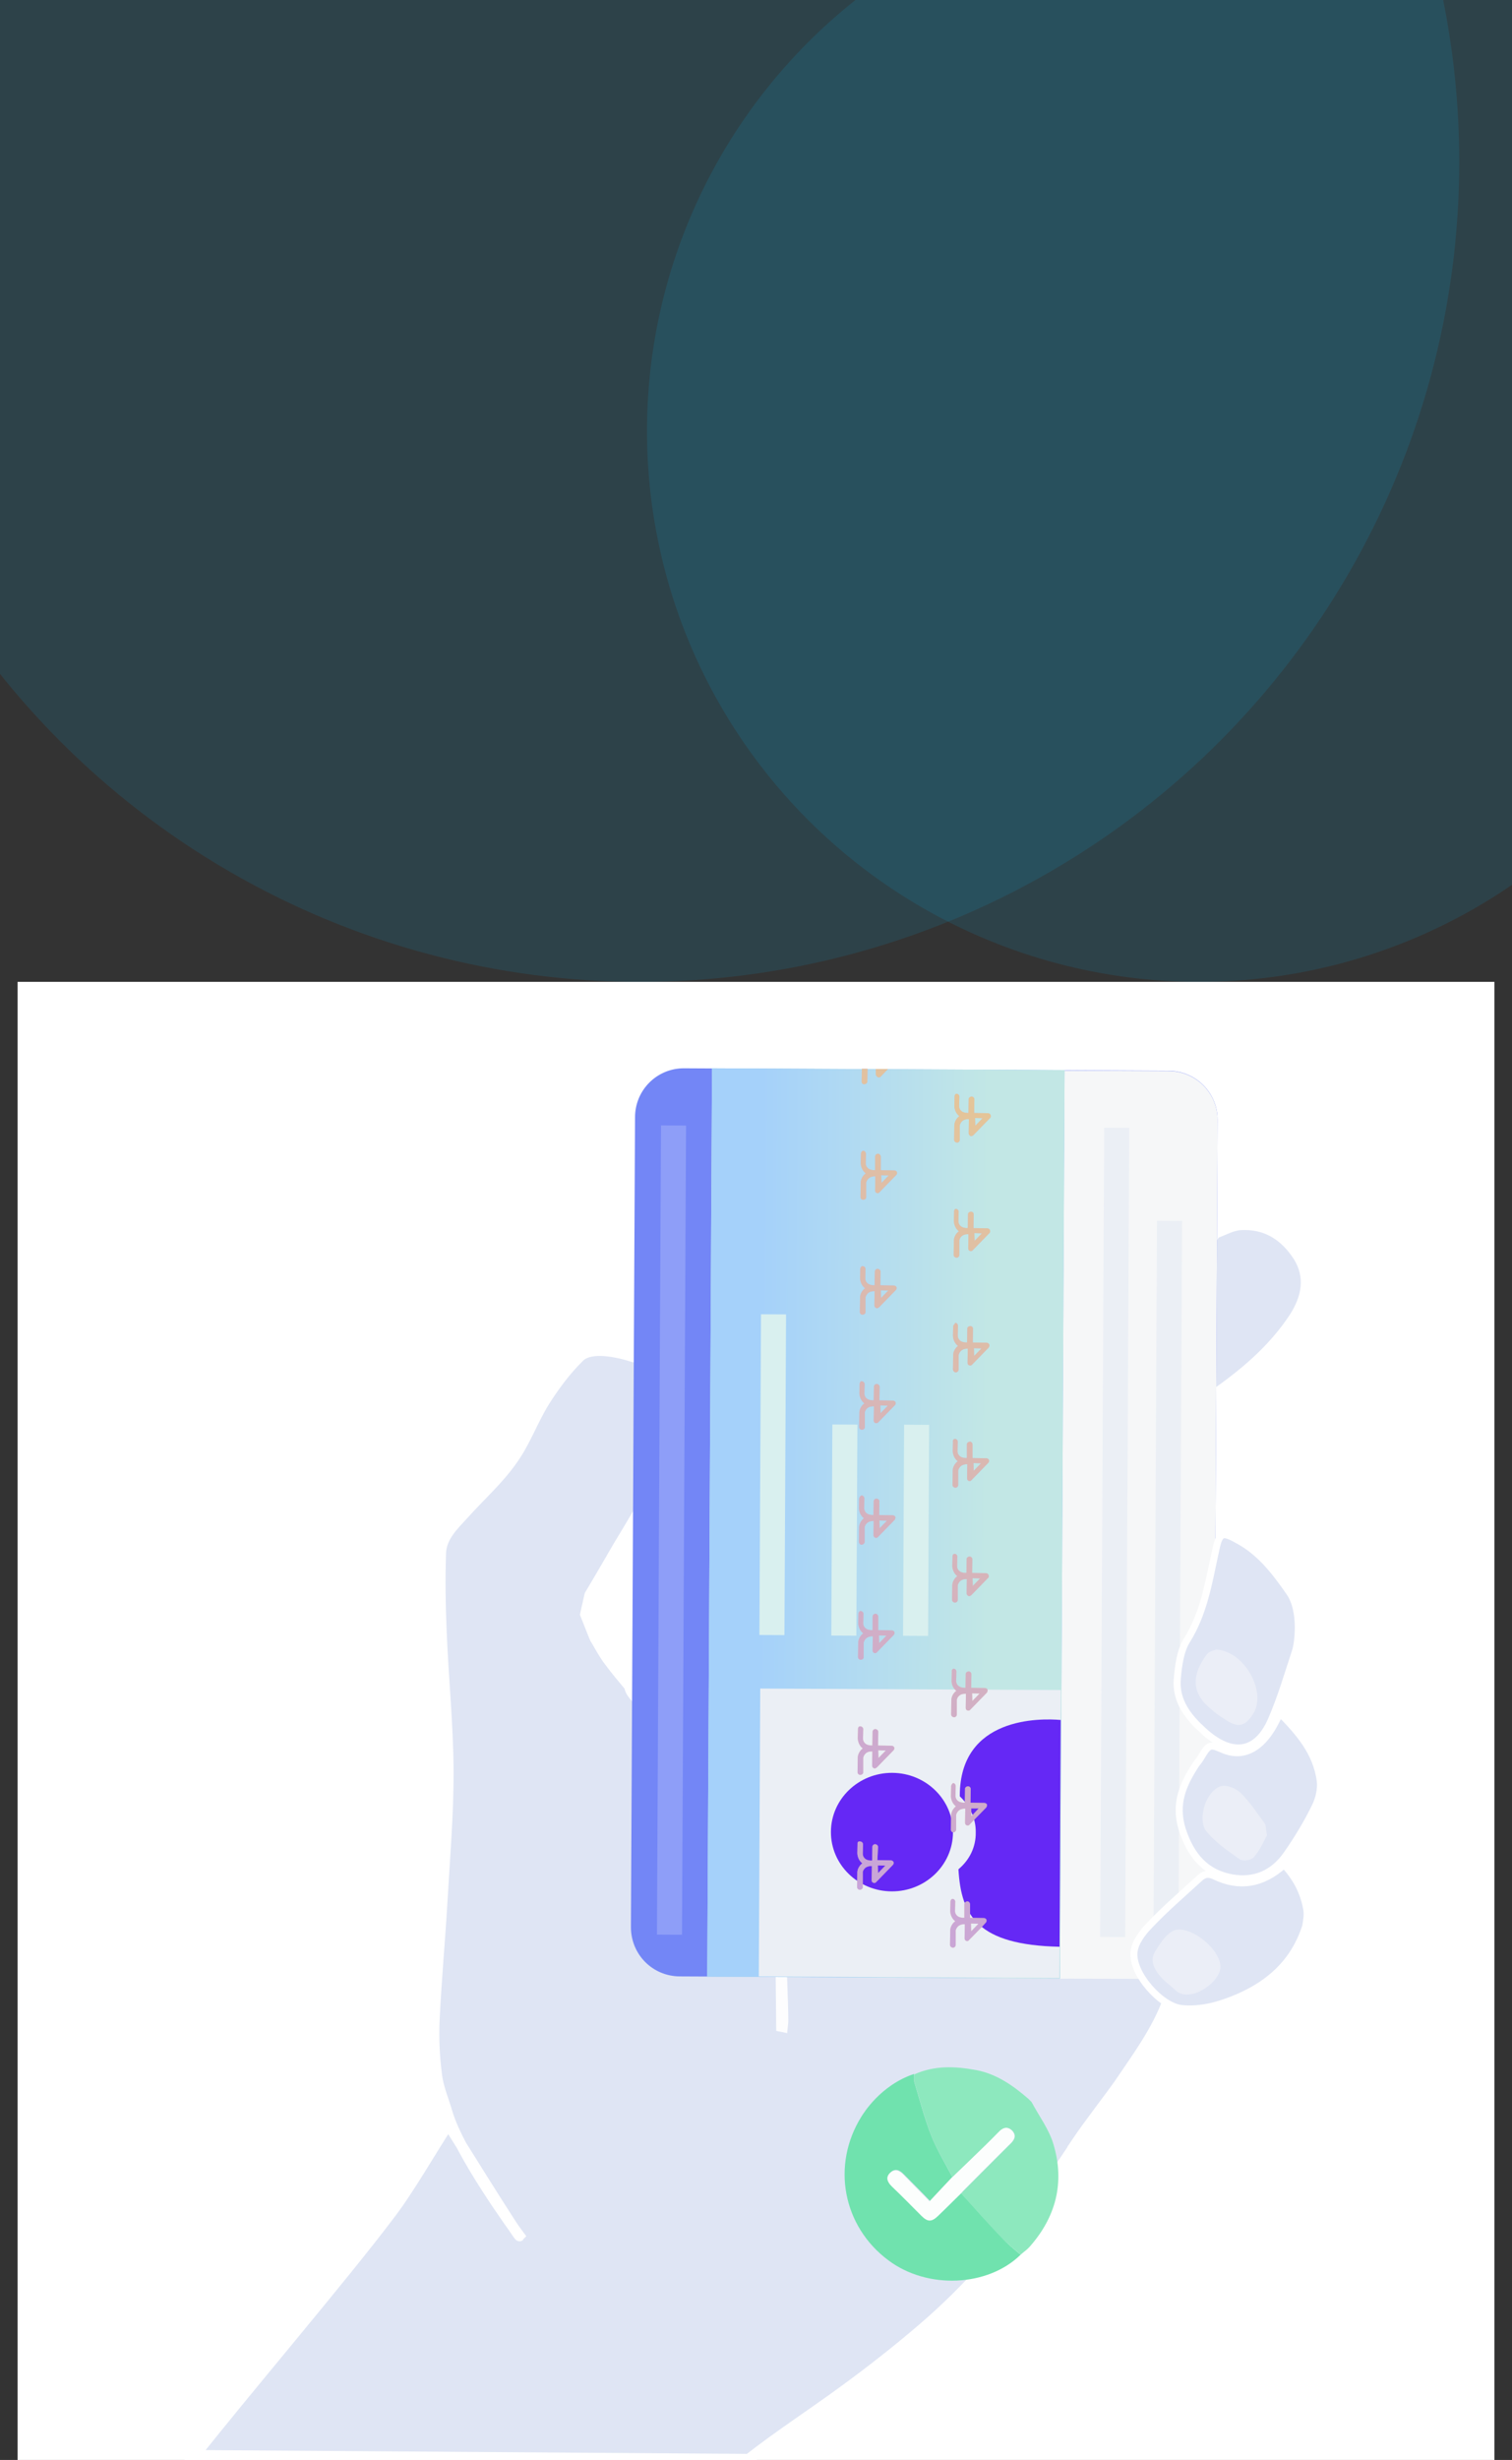 <svg width="430" height="699" viewBox="0 0 430 699" fill="none" xmlns="http://www.w3.org/2000/svg">
<rect x="0" y="0" width="430" height="699" fill="#333333" stroke="none"/>
<circle opacity="0.11" cx="182" cy="46" r="233" fill="#00C2FF"/>
<ellipse opacity="0.11" cx="341" cy="122.5" rx="157" ry="156.5" fill="#00C2FF"/>
<g clip-path="url(#clip0_6030_782)">
<rect width="420" height="420" transform="translate(5 279)" fill="white"/>
<path d="M331.445 565.481C330.927 564.898 330.344 564.315 329.826 563.797C329.696 563.538 329.502 563.343 329.373 563.084C328.207 546.374 319.916 535.622 312.921 534.975C310.201 534.715 300.227 529.21 297.441 529.081C289.151 529.275 283.905 527.008 275.614 527.202C260.977 527.397 179.368 489.183 179.044 479.208C177.101 476.877 175.028 474.416 173.215 471.954C171.725 470.011 170.624 467.874 169.393 465.801C169.328 466.06 167.968 462.369 166.479 458.677C166.867 456.863 167.321 455.05 167.709 453.236C170.624 448.378 175.611 439.764 175.935 439.181C176.906 437.497 188.953 418.455 188.176 414.375C188.176 414.18 193.876 388.143 180.08 385.553C175.676 384.128 167.968 382.444 164.795 385.553C160.973 389.309 157.735 393.649 154.82 398.247C151.452 403.688 149.315 409.906 145.558 415.022C141.672 420.528 136.426 425.191 131.892 430.243C128.977 433.417 125.545 436.655 125.35 441.254C125.091 448.832 125.221 456.345 125.545 463.923C126.063 476.942 127.423 489.96 127.488 502.914C127.553 515.544 126.451 528.044 125.739 540.609C125.091 551.685 124.055 562.696 123.537 573.836C123.278 579.082 123.537 584.328 124.185 589.445C124.573 593.072 126.128 596.635 127.164 600.197C130.597 611.985 146.789 634.071 147.76 635.366C147.437 635.755 127.941 604.277 127.488 603.63C122.501 611.272 116.088 622.542 110.648 629.537C97.629 646.83 68.807 680.575 55.4 697.674L212.918 698.775C220.885 692.493 231.377 685.627 239.603 679.604C247.44 673.904 255.147 667.88 262.531 661.533C275.226 650.652 286.236 638.087 295.693 624.356C299.385 619.109 302.882 613.798 306.444 608.487C306.444 608.487 306.444 608.487 306.38 608.487C309.424 603.953 316.095 595.339 318.427 591.971C323.543 584.393 329.049 577.01 332.222 568.266C332.481 567.489 332.741 566.646 332.935 565.805C332.676 565.805 332.028 565.675 331.445 565.481Z" fill="#DFE5F4" stroke="white" stroke-width="3" stroke-miterlimit="10"/>
<path d="M344.334 397.017C344.205 384.581 344.14 372.145 344.01 359.71C343.946 357.637 343.751 355.629 344.01 353.621C344.075 352.52 344.982 351.484 345.565 350.448C347.961 349.606 350.293 348.181 352.754 348.051C359.879 347.598 365.319 350.966 369.141 356.86C372.962 362.819 371.602 368.907 368.104 374.347C361.887 383.804 353.402 390.799 344.334 397.017Z" fill="#DFE5F4" stroke="white" stroke-width="3" stroke-miterlimit="10"/>
<path d="M220.755 577.074C220.69 570.597 220.625 564.185 220.561 557.708C221.597 557.838 222.698 557.903 223.734 558.097C223.864 563.408 224.123 568.654 224.188 573.965C224.188 575.196 223.929 576.491 223.864 577.722C222.763 577.463 221.726 577.269 220.755 577.074Z" fill="#FDFDFE"/>
<path d="M194.589 303.555L332.417 304.268C340.189 304.332 346.342 310.615 346.277 318.258L345.112 548.382C345.047 556.154 338.829 562.242 331.121 562.242L193.293 561.595C185.521 561.53 179.433 555.312 179.433 547.604L180.598 317.48C180.598 309.708 186.881 303.49 194.589 303.555Z" fill="#7386F6"/>
<path d="M301.393 562.242L302.688 304.203L332.417 304.332C340.189 304.397 346.342 310.68 346.277 318.322L345.112 548.446C345.047 556.219 338.829 562.307 331.122 562.307L301.393 562.242Z" fill="#F6F7F8"/>
<path d="M202.491 303.555L302.753 304.073L301.457 562.177L201.13 561.659L202.491 303.555Z" fill="url(#paint0_linear_6030_782)"/>
<path d="M187.982 319.792L186.83 549.722L193.955 549.757L195.107 319.828L187.982 319.792Z" fill="#8E9EF8"/>
<path d="M314.024 320.44L312.872 550.37L319.997 550.405L321.149 320.476L314.024 320.44Z" fill="#EBEFF5"/>
<path d="M329.049 346.866L328.029 550.37L335.154 550.405L336.174 346.901L329.049 346.866Z" fill="#EBEFF5"/>
<g opacity="0.5">
<path d="M270.368 540.415L270.304 543.135C270.368 544.301 270.886 545.338 271.728 545.985C270.757 546.698 270.368 547.734 270.304 548.446L270.239 552.721C270.239 553.11 270.627 553.498 271.081 553.498C271.534 553.498 271.858 553.11 271.858 552.721V548.576C271.923 548.446 272.182 546.957 274.125 546.827C274.254 546.827 274.319 546.827 274.449 546.827L274.384 550.843C274.384 551.167 274.578 551.491 274.837 551.555C275.161 551.685 275.485 551.62 275.679 551.296L279.177 547.734L280.408 546.374C280.667 546.115 280.667 545.791 280.602 545.532C280.472 545.273 280.148 545.078 279.889 545.078L275.938 545.014V541.192C275.938 540.739 275.55 540.286 275.161 540.35C274.773 540.35 274.254 540.739 274.319 541.192V545.014C274.19 544.949 274.125 545.014 274.06 545.014C273.736 545.014 273.412 544.949 273.153 544.884C272.311 544.69 271.664 543.977 271.664 543.071L271.728 540.415C271.728 539.962 271.34 539.638 270.951 539.638C270.692 539.508 270.368 539.897 270.368 540.415ZM278.27 546.633L276.198 548.77L276.133 546.568L278.27 546.633Z" fill="url(#paint1_linear_6030_782)"/>
<path d="M270.562 507.707L270.498 510.427C270.562 511.593 271.08 512.629 271.922 513.277C271.016 513.989 270.627 514.961 270.562 515.673L270.498 519.948C270.498 520.207 270.692 520.466 270.886 520.596C271.016 520.661 271.08 520.661 271.21 520.661C271.599 520.661 271.987 520.272 271.987 519.819V515.673C272.052 515.544 272.311 514.054 274.254 513.925C274.384 513.925 274.448 513.925 274.578 513.925L274.513 517.94C274.513 518.264 274.708 518.588 274.967 518.653C275.29 518.782 275.614 518.717 275.809 518.458L276.845 517.357L280.537 513.601C280.731 513.277 280.796 513.018 280.731 512.759C280.602 512.5 280.278 512.305 280.019 512.305L276.068 512.241L276.132 508.354C276.132 507.901 275.744 507.577 275.355 507.577C274.902 507.577 274.448 507.966 274.513 508.354L274.448 512.241H274.384C274.319 512.176 274.254 512.176 274.189 512.241C273.866 512.241 273.542 512.176 273.283 512.111C272.441 511.917 271.793 511.204 271.793 510.233L271.858 507.512C271.858 507.059 271.469 506.606 271.08 506.67C270.886 506.8 270.562 507.189 270.562 507.707ZM278.335 513.86L276.521 515.803L276.262 516.062L276.197 513.86H278.335Z" fill="url(#paint2_linear_6030_782)"/>
<path d="M270.757 474.999L270.692 477.719C270.692 478.755 271.145 479.597 271.664 480.18C271.793 480.31 271.923 480.439 272.052 480.504C271.081 481.216 270.692 482.253 270.627 482.965L270.562 487.24C270.562 487.628 270.951 488.017 271.405 488.017C271.858 488.017 272.182 487.628 272.182 487.24V483.095C272.182 482.9 272.506 481.411 274.449 481.346H274.772L274.708 485.362C274.708 485.75 274.902 486.009 275.161 486.074C275.485 486.204 275.809 486.139 276.003 485.88L280.731 481.022C280.926 480.763 280.926 480.439 280.926 480.245V480.18C280.796 479.921 280.472 479.727 280.213 479.727L276.262 479.662L276.327 475.776C276.327 475.322 275.938 474.999 275.55 474.999C275.096 474.999 274.643 475.387 274.708 475.776L274.643 479.662C274.513 479.597 274.449 479.662 274.384 479.662C274.06 479.662 273.736 479.597 273.477 479.532C272.635 479.338 271.987 478.626 271.987 477.719L272.052 474.999C272.052 474.545 271.664 474.221 271.275 474.221C271.016 474.157 270.627 474.48 270.757 474.999ZM278.594 481.216L276.521 483.354L276.456 481.152L278.594 481.216Z" fill="url(#paint3_linear_6030_782)"/>
<path d="M270.886 442.29L270.822 445.01C270.886 446.176 271.405 447.213 272.247 447.86C271.275 448.573 270.886 449.609 270.822 450.322L270.757 454.596C270.757 454.985 271.145 455.373 271.599 455.373C272.052 455.373 272.376 454.985 272.376 454.596V450.451C272.441 450.322 272.7 448.767 274.643 448.702H274.967L274.902 452.718C274.902 453.042 275.096 453.366 275.42 453.495C275.744 453.625 276.003 453.43 276.262 453.236L280.99 448.378C281.249 448.184 281.249 447.796 281.12 447.472C280.99 447.213 280.666 447.018 280.407 447.018L276.456 446.954L276.521 443.067C276.521 442.614 276.197 442.29 275.744 442.29C275.291 442.29 274.837 442.679 274.902 443.067L274.837 446.954C274.708 446.889 274.643 446.954 274.578 446.954C274.254 446.954 273.931 446.889 273.671 446.824C272.829 446.63 272.182 445.917 272.182 445.01L272.247 442.29C272.247 441.837 271.858 441.513 271.469 441.513C271.21 441.513 270.886 441.837 270.886 442.29ZM278.723 448.508L276.651 450.645L276.586 448.443L278.723 448.508Z" fill="url(#paint4_linear_6030_782)"/>
<path d="M271.081 409.647L271.016 412.367C271.081 413.533 271.599 414.569 272.441 415.217C271.469 415.929 271.081 416.966 271.016 417.678L270.951 421.953C270.951 422.341 271.34 422.73 271.793 422.73C272.247 422.73 272.57 422.341 272.57 421.953V417.808C272.635 417.678 272.894 416.188 274.837 416.059C274.967 416.059 275.032 416.059 275.161 416.059L275.096 420.074C275.096 420.398 275.291 420.722 275.55 420.787C275.874 420.916 276.197 420.852 276.392 420.528L281.12 415.67C281.379 415.411 281.379 415.087 281.314 414.828C281.185 414.569 280.861 414.375 280.602 414.375L276.651 414.31V410.489C276.651 410.035 276.262 409.582 275.874 409.647C275.485 409.647 274.967 410.035 275.032 410.489V414.31C274.902 414.245 274.837 414.31 274.773 414.31C274.449 414.31 274.125 414.245 273.866 414.18C273.024 413.986 272.376 413.274 272.376 412.367L272.441 409.647C272.441 409.193 272.052 408.869 271.664 408.869C271.405 408.805 271.016 409.193 271.081 409.647ZM278.983 415.8L276.91 417.937L276.845 415.735L278.983 415.8Z" fill="url(#paint5_linear_6030_782)"/>
<path d="M271.145 376.938L271.081 379.659C271.145 380.824 271.663 381.861 272.505 382.508C271.599 383.221 271.21 384.192 271.145 384.905L271.081 389.18C271.081 389.568 271.469 390.086 271.923 390.022C272.311 390.022 272.7 389.633 272.7 389.18V385.034C272.765 384.905 273.024 383.415 274.967 383.286C275.096 383.286 275.161 383.286 275.291 383.286L275.226 387.301C275.226 387.69 275.42 387.949 275.679 388.014C276.003 388.143 276.327 388.079 276.521 387.819L281.249 382.962C281.444 382.638 281.508 382.379 281.379 382.055C281.249 381.796 280.925 381.602 280.666 381.602L276.715 381.537L276.78 377.651C276.78 377.197 276.392 376.874 276.003 376.874C275.55 376.874 275.096 377.262 275.161 377.651L275.096 381.537C274.967 381.472 274.902 381.537 274.837 381.537C274.513 381.537 274.189 381.472 273.93 381.407C273.088 381.213 272.441 380.501 272.441 379.529L272.505 376.809C272.505 376.355 272.117 375.902 271.728 375.967C271.599 376.161 271.21 376.485 271.145 376.938ZM279.112 383.156L277.039 385.293L276.975 383.091L279.112 383.156Z" fill="url(#paint6_linear_6030_782)"/>
<path d="M271.404 344.295L271.34 347.015C271.404 348.181 271.923 349.217 272.765 349.865C271.793 350.577 271.404 351.614 271.34 352.326L271.275 356.601C271.275 356.989 271.664 357.378 272.117 357.378C272.57 357.378 272.894 356.989 272.894 356.601V352.456C272.894 352.261 273.218 350.772 275.161 350.707H275.485L275.42 354.723C275.42 355.111 275.614 355.37 275.874 355.435C276.197 355.565 276.521 355.5 276.715 355.241L281.444 350.383C281.703 350.189 281.703 349.8 281.573 349.476C281.444 349.217 281.12 349.023 280.861 349.023L276.91 348.958L276.975 345.072C276.975 344.619 276.586 344.295 276.197 344.295C275.744 344.295 275.291 344.683 275.355 345.072L275.291 348.958C275.161 348.893 275.096 348.958 275.032 348.958C274.708 348.958 274.384 348.893 274.125 348.829C273.283 348.634 272.635 347.922 272.635 347.015L272.7 344.295C272.7 343.841 272.311 343.518 271.923 343.518C271.728 343.453 271.34 343.777 271.404 344.295ZM279.242 350.448L277.169 352.585L277.104 350.383L279.242 350.448Z" fill="url(#paint7_linear_6030_782)"/>
<path d="M271.534 311.586L271.469 314.307C271.534 315.473 272.052 316.509 272.894 317.157C271.922 317.869 271.534 318.905 271.469 319.618L271.404 323.893C271.404 324.281 271.793 324.67 272.246 324.67C272.7 324.67 273.024 324.281 273.024 323.893V319.747C273.088 319.618 273.347 318.063 275.29 317.999H275.614L275.55 322.014C275.55 322.338 275.744 322.662 276.068 322.791C276.391 322.921 276.651 322.727 276.91 322.532L281.638 317.675C281.897 317.48 281.897 317.092 281.767 316.768C281.638 316.509 281.314 316.315 281.055 316.315L277.104 316.25L277.169 312.364C277.169 311.91 276.78 311.586 276.391 311.586C275.938 311.586 275.485 311.975 275.55 312.364L275.485 316.25C275.355 316.185 275.29 316.25 275.226 316.25C274.902 316.25 274.578 316.185 274.319 316.12C273.477 315.926 272.829 315.214 272.829 314.307L272.894 311.586C272.894 311.133 272.505 310.809 272.117 310.809C271.858 310.744 271.534 311.133 271.534 311.586ZM279.436 317.739L277.363 319.877L277.298 317.675L279.436 317.739Z" fill="url(#paint8_linear_6030_782)"/>
<path d="M243.878 523.899L243.813 526.619C243.878 527.785 244.396 528.822 245.238 529.469C244.266 530.182 243.878 531.218 243.813 531.93L243.748 536.205C243.748 536.659 244.137 536.982 244.525 536.982C244.979 536.982 245.432 536.594 245.367 536.205V535.493V531.995C245.367 531.801 245.691 530.311 247.634 530.246H247.958L247.893 534.262C247.893 534.651 248.088 534.91 248.347 534.975C248.67 535.104 248.994 535.039 249.189 534.78L253.917 529.923C254.176 529.664 254.176 529.34 254.111 529.081C253.982 528.822 253.658 528.627 253.399 528.627L249.512 528.562L249.707 524.806C249.707 524.417 249.318 524.029 248.865 524.029C248.411 524.029 248.088 524.417 248.088 524.806L248.023 528.692C247.893 528.627 247.828 528.692 247.764 528.692C247.44 528.692 247.116 528.627 246.857 528.562C246.015 528.368 245.367 527.656 245.367 526.749L245.432 524.029C245.432 523.64 245.043 523.251 244.59 523.251C244.266 523.122 243.813 523.446 243.878 523.899ZM251.779 530.117L249.707 532.254L249.642 530.052L251.779 530.117Z" fill="url(#paint9_linear_6030_782)"/>
<path d="M244.007 491.255L243.942 493.976C244.007 495.142 244.525 496.178 245.367 496.826C244.396 497.538 244.007 498.574 243.942 499.287L243.877 503.562C243.877 504.015 244.266 504.339 244.655 504.339C245.108 504.339 245.561 503.95 245.497 503.562V499.416C245.561 499.287 245.821 497.732 247.764 497.668H248.087L248.023 501.683C248.023 502.007 248.217 502.331 248.541 502.46C248.865 502.59 249.124 502.396 249.383 502.201L254.111 497.344C254.37 497.085 254.37 496.761 254.305 496.502C254.176 496.243 253.852 496.048 253.593 496.048L249.707 495.984L249.771 492.097C249.771 491.709 249.383 491.32 248.929 491.32C248.476 491.32 248.152 491.709 248.152 492.097L248.087 495.984C247.958 495.919 247.893 495.984 247.828 495.984C247.505 495.984 247.181 495.919 246.922 495.854C246.08 495.66 245.432 494.947 245.432 494.041L245.497 491.32C245.497 490.932 245.108 490.543 244.655 490.543C244.396 490.478 244.007 490.802 244.007 491.255ZM251.909 497.409L249.836 499.546L249.771 497.344L251.909 497.409Z" fill="url(#paint10_linear_6030_782)"/>
<path d="M244.137 458.547L244.072 461.267C244.137 462.433 244.655 463.47 245.497 464.117C244.525 464.83 244.137 465.866 244.072 466.579L244.007 470.853C244.007 471.307 244.396 471.631 244.785 471.631C245.238 471.631 245.691 471.242 245.627 470.853V466.708C245.691 466.579 245.95 465.089 247.893 464.959C248.023 464.959 248.153 464.959 248.217 464.959L248.153 468.975C248.153 469.299 248.347 469.623 248.606 469.687C248.93 469.817 249.254 469.752 249.448 469.428L254.176 464.571C254.435 464.312 254.435 463.988 254.37 463.729C254.241 463.47 253.917 463.275 253.658 463.275L249.772 463.211V459.389C249.772 459.001 249.383 458.482 248.93 458.547C248.541 458.547 248.153 458.936 248.153 459.389V463.211C248.023 463.146 247.958 463.211 247.893 463.211C247.57 463.211 247.246 463.146 246.987 463.081C246.145 462.887 245.497 462.174 245.497 461.267L245.562 458.547C245.562 458.159 245.173 457.77 244.72 457.77C244.525 457.77 244.137 458.094 244.137 458.547ZM252.103 464.765L250.031 466.902L249.966 464.7L252.103 464.765Z" fill="url(#paint11_linear_6030_782)"/>
<path d="M244.331 425.839L244.266 428.559C244.331 429.725 244.849 430.761 245.691 431.409C244.784 432.121 244.396 433.093 244.331 433.805L244.266 438.08C244.266 438.533 244.655 438.987 245.043 438.922C245.432 438.922 245.95 438.533 245.885 438.08V433.935C245.95 433.805 246.209 432.316 248.152 432.186C248.282 432.186 248.411 432.186 248.476 432.186L248.411 436.202C248.411 436.526 248.606 436.85 248.865 436.914C249.189 437.044 249.512 436.979 249.707 436.72L254.435 431.862C254.629 431.538 254.694 431.279 254.629 431.02C254.5 430.761 254.176 430.567 253.917 430.567L250.031 430.502L250.095 426.616C250.095 426.227 249.707 425.839 249.253 425.839C248.8 425.839 248.476 426.227 248.476 426.616L248.411 430.502C248.282 430.437 248.217 430.502 248.152 430.502C247.828 430.502 247.505 430.437 247.245 430.373C246.403 430.178 245.756 429.466 245.756 428.494L245.821 425.774C245.821 425.385 245.432 424.867 244.979 424.932C244.719 425.126 244.331 425.45 244.331 425.839ZM252.233 432.121L250.16 434.259L250.095 432.057L252.233 432.121Z" fill="url(#paint12_linear_6030_782)"/>
<path d="M244.461 393.195L244.396 395.916C244.461 397.081 244.979 398.118 245.821 398.765C244.849 399.478 244.461 400.514 244.396 401.227L244.331 405.501C244.331 405.955 244.72 406.279 245.108 406.279C245.562 406.279 246.015 405.89 245.95 405.501V401.356C245.95 401.162 246.274 399.672 248.217 399.607H248.541L248.476 403.623C248.476 404.012 248.671 404.271 248.93 404.336C249.253 404.465 249.577 404.4 249.772 404.141L254.5 399.284C254.759 399.024 254.759 398.701 254.694 398.442C254.565 398.182 254.241 397.988 253.982 397.988L250.096 397.923L250.16 394.037C250.16 393.649 249.772 393.26 249.318 393.26C248.865 393.26 248.541 393.649 248.541 394.037L248.476 397.923C248.347 397.859 248.282 397.923 248.217 397.923C247.893 397.923 247.57 397.859 247.31 397.794C246.468 397.6 245.821 396.887 245.821 395.98L245.886 393.26C245.886 392.871 245.497 392.483 245.044 392.483C244.914 392.418 244.525 392.742 244.461 393.195ZM252.492 399.413L250.419 401.55L250.355 399.348L252.492 399.413Z" fill="url(#paint13_linear_6030_782)"/>
<path d="M244.655 360.487L244.59 363.207C244.655 364.373 245.173 365.409 246.015 366.057C245.044 366.77 244.655 367.806 244.59 368.518L244.525 372.793C244.525 373.246 244.849 373.57 245.303 373.57C245.756 373.57 246.209 373.182 246.145 372.793V368.648C246.209 368.518 246.468 366.964 248.412 366.899H248.735L248.671 370.915C248.671 371.239 248.865 371.562 249.189 371.692C249.513 371.822 249.772 371.627 250.031 371.433L254.759 366.575C255.018 366.316 255.018 365.992 254.953 365.733C254.824 365.474 254.5 365.28 254.241 365.28L250.355 365.215L250.419 361.329C250.419 360.94 250.031 360.552 249.577 360.552C249.124 360.552 248.8 360.94 248.8 361.329L248.735 365.215C248.606 365.15 248.541 365.215 248.476 365.215C248.152 365.215 247.829 365.15 247.57 365.086C246.728 364.891 246.08 364.179 246.08 363.272L246.145 360.552C246.145 360.163 245.756 359.775 245.303 359.775C245.108 359.71 244.72 360.098 244.655 360.487ZM252.622 366.705L250.549 368.842L250.484 366.64L252.622 366.705Z" fill="url(#paint14_linear_6030_782)"/>
<path d="M244.849 327.843L244.784 330.564C244.849 331.73 245.367 332.766 246.209 333.414C245.238 334.126 244.849 335.162 244.784 335.875L244.72 340.15C244.72 340.603 245.044 340.927 245.497 340.927C245.95 340.927 246.404 340.538 246.339 340.15V336.004C246.404 335.875 246.663 334.385 248.606 334.256C248.735 334.256 248.865 334.256 248.93 334.256L248.865 338.271C248.865 338.595 249.059 338.919 249.318 338.984C249.642 339.113 249.966 339.048 250.16 338.725L254.888 333.867C255.148 333.608 255.148 333.284 255.083 333.025C254.953 332.766 254.629 332.572 254.37 332.572L250.484 332.507V328.685C250.484 328.297 250.096 327.779 249.642 327.843C249.254 327.843 248.865 328.232 248.865 328.685V332.507C248.735 332.442 248.671 332.507 248.606 332.507C248.282 332.507 247.958 332.442 247.699 332.377C246.857 332.183 246.209 331.47 246.209 330.564L246.274 327.843C246.274 327.455 245.886 326.937 245.432 327.001C245.238 327.001 244.849 327.39 244.849 327.843ZM252.751 333.996L250.678 336.134L250.614 333.932L252.751 333.996Z" fill="url(#paint15_linear_6030_782)"/>
<path d="M245.108 307.312C245.043 307.7 245.432 308.154 245.885 308.154C246.274 308.154 246.792 307.765 246.727 307.312L246.792 303.749H245.173L245.108 307.312Z" fill="url(#paint16_linear_6030_782)"/>
<path d="M249.707 306.081C250.031 306.211 250.355 306.146 250.549 305.887L252.622 303.749H249.124V305.369C249.189 305.692 249.448 306.016 249.707 306.081Z" fill="url(#paint17_linear_6030_782)"/>
</g>
<path d="M202.491 303.555L302.753 304.073L301.457 562.177L201.13 561.659L202.491 303.555Z" fill="url(#paint18_linear_6030_782)"/>
<path d="M216.207 479.803L215.797 561.606L301.292 562.034L301.702 480.231L216.207 479.803Z" fill="#EBEFF5"/>
<path d="M277.493 520.661C277.558 516.71 275.809 513.147 272.959 510.427V510.168C273.024 487.823 295.758 488.211 301.652 488.729L301.328 553.175C278.076 552.656 273.348 544.431 272.57 531.153C275.744 528.498 277.558 524.806 277.493 520.661Z" fill="#6528F5"/>
<path d="M271.023 520.682C271.07 511.381 263.336 503.803 253.749 503.755C244.163 503.707 236.354 511.207 236.307 520.508C236.26 529.808 243.994 537.387 253.581 537.435C263.167 537.483 270.977 529.982 271.023 520.682Z" fill="#6528F5"/>
<path d="M216.425 373.453L215.968 464.583L223.093 464.618L223.549 373.488L216.425 373.453Z" fill="#D9F0EF"/>
<path d="M236.716 404.769L236.416 464.745L243.54 464.781L243.841 404.805L236.716 404.769Z" fill="#D9F0EF"/>
<path d="M257.119 404.834L256.818 464.81L263.943 464.846L264.243 404.869L257.119 404.834Z" fill="#D9F0EF"/>
<g opacity="0.5">
<path d="M270.303 540.35L270.239 543.071C270.303 544.236 270.822 545.273 271.664 545.92C270.692 546.633 270.303 547.669 270.239 548.382L270.174 552.656C270.174 553.045 270.562 553.434 271.016 553.434C271.469 553.434 271.793 553.045 271.793 552.656V548.511C271.858 548.382 272.117 546.892 274.06 546.762C274.19 546.762 274.254 546.762 274.384 546.762L274.319 550.778C274.319 551.102 274.513 551.426 274.772 551.491C275.096 551.62 275.42 551.555 275.614 551.232L279.112 547.669L280.343 546.309C280.602 546.05 280.602 545.726 280.537 545.467C280.407 545.208 280.083 545.014 279.824 545.014L275.873 544.949V541.128C275.873 540.674 275.485 540.221 275.096 540.286C274.708 540.286 274.189 540.674 274.254 541.128V544.949C274.125 544.884 274.06 544.949 273.995 544.949C273.671 544.949 273.348 544.884 273.088 544.819C272.246 544.625 271.599 543.913 271.599 543.006L271.664 540.35C271.664 539.897 271.275 539.573 270.886 539.573C270.627 539.573 270.303 539.897 270.303 540.35ZM278.27 546.633L276.197 548.77L276.133 546.568L278.27 546.633Z" fill="url(#paint19_linear_6030_782)"/>
<path d="M270.498 507.707L270.433 510.427C270.498 511.593 271.016 512.629 271.858 513.277C270.951 513.989 270.563 514.961 270.498 515.673L270.433 519.948C270.433 520.207 270.627 520.466 270.822 520.596C270.951 520.661 271.016 520.661 271.146 520.661C271.534 520.661 271.923 520.272 271.923 519.819V515.673C271.988 515.544 272.247 514.054 274.19 513.925C274.319 513.925 274.384 513.925 274.514 513.925L274.449 517.94C274.449 518.264 274.643 518.588 274.902 518.653C275.226 518.782 275.55 518.717 275.744 518.458L276.78 517.357L280.472 513.601C280.667 513.277 280.731 513.018 280.667 512.759C280.602 512.5 280.213 512.305 279.954 512.305L276.003 512.241L276.068 508.354C276.068 507.901 275.679 507.577 275.291 507.577C274.837 507.577 274.384 507.966 274.449 508.354L274.384 512.241H274.319C274.254 512.176 274.19 512.176 274.125 512.241C273.801 512.241 273.477 512.176 273.218 512.111C272.376 511.917 271.728 511.204 271.728 510.233L271.793 507.512C271.793 507.059 271.405 506.606 271.016 506.67C270.822 506.865 270.433 507.189 270.498 507.707ZM278.335 513.86L276.521 515.803L276.262 516.062L276.198 513.86H278.335Z" fill="url(#paint20_linear_6030_782)"/>
<path d="M270.692 474.934L270.627 477.654C270.627 478.69 271.08 479.532 271.599 480.115C271.728 480.245 271.858 480.374 271.987 480.439C271.016 481.152 270.627 482.188 270.562 482.9L270.498 487.175C270.498 487.564 270.886 487.952 271.34 487.952C271.793 487.952 272.117 487.564 272.117 487.175V483.03C272.117 482.836 272.441 481.346 274.384 481.281H274.708L274.643 485.297C274.643 485.685 274.837 485.944 275.096 486.009C275.42 486.139 275.744 486.074 275.938 485.815L280.666 480.957C280.861 480.698 280.861 480.374 280.861 480.18V480.115C280.731 479.856 280.407 479.662 280.148 479.662L276.197 479.597L276.262 475.711C276.262 475.258 275.873 474.934 275.485 474.934C275.031 474.934 274.578 475.322 274.643 475.711L274.578 479.597C274.448 479.532 274.384 479.597 274.319 479.597C273.995 479.597 273.671 479.532 273.412 479.468C272.57 479.273 271.922 478.561 271.922 477.654L271.987 474.934C271.987 474.48 271.599 474.156 271.21 474.156C270.951 474.221 270.562 474.48 270.692 474.934ZM278.594 481.216L276.521 483.354L276.456 481.152L278.594 481.216Z" fill="url(#paint21_linear_6030_782)"/>
<path d="M270.886 442.29L270.822 445.01C270.886 446.176 271.405 447.213 272.247 447.86C271.275 448.573 270.886 449.609 270.822 450.322L270.757 454.596C270.757 454.985 271.145 455.374 271.599 455.374C272.052 455.374 272.376 454.985 272.376 454.596V450.451C272.441 450.322 272.7 448.767 274.643 448.702H274.967L274.902 452.718C274.902 453.042 275.096 453.366 275.42 453.495C275.744 453.625 276.003 453.43 276.262 453.236L280.99 448.378C281.249 448.184 281.249 447.796 281.12 447.472C280.99 447.213 280.666 447.018 280.407 447.018L276.456 446.954L276.521 443.067C276.521 442.614 276.133 442.29 275.744 442.29C275.291 442.29 274.837 442.679 274.902 443.067L274.837 446.954C274.708 446.889 274.643 446.954 274.578 446.954C274.254 446.954 273.931 446.889 273.671 446.824C272.829 446.63 272.182 445.917 272.182 445.01L272.247 442.29C272.247 441.837 271.858 441.513 271.469 441.513C271.145 441.578 270.822 441.837 270.886 442.29ZM278.723 448.508L276.651 450.645L276.586 448.443L278.723 448.508Z" fill="url(#paint22_linear_6030_782)"/>
<path d="M271.016 409.647L270.951 412.367C271.016 413.533 271.534 414.569 272.376 415.217C271.404 415.929 271.016 416.966 270.951 417.678L270.886 421.953C270.886 422.341 271.275 422.73 271.728 422.73C272.182 422.73 272.505 422.341 272.505 421.953V417.808C272.57 417.678 272.829 416.188 274.772 416.059C274.902 416.059 274.967 416.059 275.096 416.059L275.031 420.074C275.031 420.398 275.226 420.722 275.485 420.787C275.809 420.916 276.133 420.852 276.327 420.528L281.055 415.67C281.314 415.411 281.314 415.087 281.249 414.828C281.12 414.569 280.796 414.375 280.537 414.375L276.586 414.31V410.489C276.586 410.035 276.197 409.582 275.809 409.647C275.355 409.711 274.902 410.035 274.967 410.489V414.31C274.837 414.245 274.772 414.31 274.708 414.31C274.384 414.31 274.06 414.245 273.801 414.18C272.959 413.986 272.311 413.274 272.311 412.367L272.376 409.647C272.376 409.193 271.987 408.869 271.599 408.869C271.275 408.869 270.886 409.193 271.016 409.647ZM278.982 415.8L276.91 417.937L276.845 415.735L278.982 415.8Z" fill="url(#paint23_linear_6030_782)"/>
<path d="M271.08 376.873L271.016 379.594C271.08 380.76 271.599 381.796 272.441 382.444C271.534 383.156 271.145 384.128 271.08 384.84L271.016 389.115C271.016 389.503 271.404 390.022 271.858 389.957C272.246 389.957 272.635 389.568 272.635 389.115V384.97C272.7 384.84 272.959 383.35 274.902 383.221C275.031 383.221 275.096 383.221 275.226 383.221L275.161 387.237C275.161 387.625 275.355 387.884 275.614 387.949C275.938 388.079 276.262 388.014 276.456 387.755L281.184 382.897C281.379 382.573 281.443 382.314 281.314 381.99C281.184 381.731 280.861 381.537 280.601 381.537L276.651 381.472L276.715 377.586C276.715 377.133 276.391 376.809 275.938 376.809C275.485 376.809 275.031 377.197 275.096 377.586L275.031 381.472C274.902 381.407 274.837 381.472 274.772 381.472C274.448 381.472 274.125 381.407 273.865 381.343C273.023 381.148 272.376 380.436 272.376 379.464L272.441 376.744C272.441 376.291 272.052 375.837 271.663 375.902C271.534 376.161 271.145 376.485 271.08 376.873ZM279.112 383.156L277.039 385.293L276.974 383.091L279.112 383.156Z" fill="url(#paint24_linear_6030_782)"/>
<path d="M271.34 344.295L271.275 347.015C271.34 348.181 271.858 349.217 272.7 349.865C271.728 350.577 271.34 351.614 271.275 352.326L271.21 356.601C271.21 356.989 271.599 357.378 272.052 357.378C272.505 357.378 272.829 356.989 272.829 356.601V352.456C272.829 352.261 273.153 350.772 275.096 350.707H275.42L275.355 354.722C275.355 355.111 275.549 355.37 275.809 355.435C276.132 355.564 276.456 355.5 276.651 355.241L281.379 350.383C281.638 350.189 281.638 349.8 281.508 349.476C281.379 349.217 281.055 349.023 280.796 349.023L276.845 348.958L276.91 345.072C276.91 344.619 276.586 344.295 276.132 344.295C275.679 344.295 275.226 344.683 275.29 345.072L275.226 348.958C275.096 348.893 275.031 348.958 274.967 348.958C274.643 348.958 274.319 348.893 274.06 348.829C273.218 348.634 272.57 347.922 272.57 347.015L272.635 344.295C272.635 343.841 272.246 343.517 271.858 343.517C271.663 343.453 271.275 343.777 271.34 344.295ZM279.241 350.448L277.169 352.585L277.104 350.383L279.241 350.448Z" fill="url(#paint25_linear_6030_782)"/>
<path d="M271.469 311.586L271.405 314.307C271.469 315.473 271.988 316.509 272.83 317.157C271.858 317.869 271.469 318.905 271.405 319.618L271.34 323.892C271.34 324.281 271.728 324.67 272.182 324.67C272.635 324.67 272.959 324.281 272.959 323.892V319.747C273.024 319.618 273.283 318.063 275.226 317.999H275.55L275.485 322.014C275.485 322.338 275.679 322.662 276.003 322.791C276.327 322.921 276.586 322.727 276.845 322.532L281.573 317.675C281.832 317.48 281.832 317.092 281.703 316.768C281.573 316.509 281.249 316.315 280.99 316.315L277.04 316.25L277.104 312.364C277.104 311.91 276.716 311.586 276.327 311.586C275.874 311.586 275.42 311.975 275.485 312.364L275.42 316.25C275.291 316.185 275.226 316.25 275.161 316.25C274.837 316.25 274.514 316.185 274.254 316.12C273.412 315.926 272.765 315.213 272.765 314.307L272.83 311.586C272.83 311.133 272.441 310.809 272.052 310.809C271.728 310.744 271.469 311.133 271.469 311.586ZM279.436 317.739L277.363 319.877L277.299 317.675L279.436 317.739Z" fill="url(#paint26_linear_6030_782)"/>
<path d="M243.878 523.899L243.813 526.619C243.878 527.785 244.396 528.822 245.238 529.469C244.266 530.182 243.878 531.218 243.813 531.93L243.748 536.205C243.748 536.659 244.137 536.982 244.525 536.982C244.979 536.982 245.432 536.594 245.367 536.205V535.493V531.995C245.367 531.801 245.691 530.311 247.634 530.246H247.958L247.893 534.262C247.893 534.651 248.088 534.91 248.347 534.975C248.67 535.104 248.994 535.039 249.189 534.78L253.917 529.923C254.176 529.664 254.176 529.34 254.111 529.081C253.982 528.822 253.658 528.627 253.399 528.627L249.512 528.562L249.707 524.806C249.707 524.417 249.318 524.029 248.865 524.029C248.411 524.029 248.088 524.417 248.088 524.806L248.023 528.692C247.893 528.627 247.828 528.692 247.764 528.692C247.44 528.692 247.116 528.627 246.857 528.562C246.015 528.368 245.367 527.656 245.367 526.749L245.432 524.029C245.432 523.64 245.043 523.251 244.59 523.251C244.201 523.122 243.813 523.446 243.878 523.899ZM251.779 530.117L249.707 532.254L249.642 530.052L251.779 530.117Z" fill="url(#paint27_linear_6030_782)"/>
<path d="M244.007 491.255L243.942 493.976C244.007 495.142 244.525 496.178 245.367 496.826C244.396 497.538 244.007 498.574 243.942 499.287L243.877 503.562C243.877 504.015 244.266 504.339 244.655 504.339C245.108 504.339 245.561 503.95 245.497 503.562V499.416C245.561 499.287 245.821 497.732 247.764 497.668H248.087L248.023 501.683C248.023 502.007 248.217 502.331 248.541 502.46C248.865 502.59 249.124 502.396 249.383 502.201L254.111 497.344C254.37 497.085 254.37 496.761 254.305 496.502C254.176 496.243 253.852 496.048 253.593 496.048L249.707 495.984L249.771 492.097C249.771 491.709 249.383 491.32 248.929 491.32C248.476 491.32 248.152 491.709 248.152 492.097L248.087 495.984C247.958 495.919 247.893 495.984 247.828 495.984C247.505 495.984 247.181 495.919 246.922 495.854C246.08 495.66 245.432 494.947 245.432 494.041L245.497 491.32C245.497 490.932 245.108 490.543 244.655 490.543C244.331 490.478 244.007 490.802 244.007 491.255ZM251.909 497.408L249.836 499.546L249.771 497.344L251.909 497.408Z" fill="url(#paint28_linear_6030_782)"/>
<path d="M244.137 458.547L244.072 461.267C244.137 462.433 244.655 463.47 245.497 464.117C244.525 464.83 244.137 465.866 244.072 466.578L244.007 470.853C244.007 471.307 244.396 471.63 244.785 471.63C245.238 471.63 245.691 471.242 245.627 470.853V466.708C245.691 466.578 245.95 465.089 247.893 464.959C248.023 464.959 248.153 464.959 248.217 464.959L248.153 468.975C248.153 469.299 248.347 469.623 248.606 469.687C248.93 469.817 249.254 469.752 249.448 469.428L254.176 464.571C254.435 464.312 254.435 463.988 254.37 463.729C254.241 463.47 253.917 463.275 253.658 463.275L249.772 463.211V459.389C249.772 459.001 249.383 458.482 248.93 458.547C248.541 458.547 248.153 458.936 248.153 459.389V463.211C248.023 463.146 247.958 463.211 247.893 463.211C247.57 463.211 247.246 463.146 246.987 463.081C246.145 462.887 245.497 462.174 245.497 461.267L245.562 458.547C245.562 458.159 245.173 457.77 244.72 457.77C244.461 457.77 244.137 458.094 244.137 458.547ZM252.103 464.765L250.031 466.902L249.966 464.7L252.103 464.765Z" fill="url(#paint29_linear_6030_782)"/>
<path d="M244.331 425.839L244.266 428.559C244.331 429.725 244.849 430.761 245.691 431.409C244.784 432.121 244.396 433.093 244.331 433.805L244.266 438.08C244.266 438.534 244.655 438.987 245.043 438.922C245.432 438.922 245.95 438.534 245.885 438.08V433.935C245.95 433.805 246.209 432.316 248.152 432.186C248.282 432.186 248.411 432.186 248.476 432.186L248.411 436.202C248.411 436.526 248.606 436.85 248.865 436.914C249.189 437.044 249.512 436.979 249.707 436.72L254.435 431.862C254.629 431.538 254.694 431.279 254.629 431.02C254.5 430.761 254.176 430.567 253.917 430.567L250.031 430.502L250.095 426.616C250.095 426.227 249.707 425.839 249.253 425.839C248.8 425.839 248.476 426.227 248.476 426.616L248.411 430.502C248.282 430.437 248.217 430.502 248.152 430.502C247.828 430.502 247.505 430.437 247.245 430.373C246.403 430.178 245.756 429.466 245.756 428.494L245.821 425.774C245.821 425.385 245.432 424.867 244.979 424.932C244.719 425.062 244.331 425.45 244.331 425.839ZM252.233 432.121L250.16 434.259L250.095 432.057L252.233 432.121Z" fill="url(#paint30_linear_6030_782)"/>
<path d="M244.461 393.195L244.396 395.916C244.461 397.081 244.979 398.118 245.821 398.765C244.849 399.478 244.461 400.514 244.396 401.227L244.331 405.501C244.331 405.955 244.72 406.279 245.108 406.279C245.562 406.279 246.015 405.89 245.95 405.501V401.356C245.95 401.162 246.274 399.672 248.217 399.607H248.541L248.476 403.623C248.476 404.012 248.671 404.271 248.93 404.336C249.253 404.465 249.577 404.4 249.772 404.141L254.5 399.284C254.759 399.025 254.759 398.701 254.694 398.442C254.565 398.183 254.241 397.988 253.982 397.988L250.096 397.923L250.16 394.037C250.16 393.649 249.772 393.26 249.318 393.26C248.865 393.26 248.541 393.649 248.541 394.037L248.476 397.923C248.347 397.859 248.282 397.923 248.217 397.923C247.893 397.923 247.57 397.859 247.31 397.794C246.468 397.6 245.821 396.887 245.821 395.98L245.886 393.26C245.886 392.871 245.497 392.483 245.044 392.483C244.849 392.353 244.525 392.742 244.461 393.195ZM252.492 399.413L250.419 401.551L250.355 399.348L252.492 399.413Z" fill="url(#paint31_linear_6030_782)"/>
<path d="M244.655 360.487L244.59 363.207C244.655 364.373 245.173 365.409 246.015 366.057C245.044 366.77 244.655 367.806 244.59 368.518L244.525 372.793C244.525 373.246 244.849 373.57 245.303 373.57C245.756 373.57 246.209 373.182 246.145 372.793V368.648C246.209 368.518 246.468 366.964 248.412 366.899H248.735L248.671 370.915C248.671 371.239 248.865 371.562 249.189 371.692C249.513 371.822 249.772 371.627 250.031 371.433L254.759 366.575C255.018 366.316 255.018 365.992 254.953 365.733C254.824 365.474 254.5 365.28 254.241 365.28L250.355 365.215L250.419 361.329C250.419 360.94 250.031 360.552 249.577 360.552C249.124 360.552 248.8 360.94 248.8 361.329L248.735 365.215C248.606 365.15 248.541 365.215 248.476 365.215C248.152 365.215 247.829 365.15 247.57 365.086C246.728 364.891 246.08 364.179 246.08 363.272L246.145 360.552C246.145 360.163 245.756 359.775 245.303 359.775C245.044 359.71 244.72 360.098 244.655 360.487ZM252.622 366.705L250.549 368.842L250.484 366.64L252.622 366.705Z" fill="url(#paint32_linear_6030_782)"/>
<path d="M244.849 327.843L244.784 330.564C244.849 331.73 245.367 332.766 246.209 333.414C245.238 334.126 244.849 335.162 244.784 335.875L244.72 340.149C244.72 340.603 245.044 340.927 245.497 340.927C245.95 340.927 246.404 340.538 246.339 340.149V336.004C246.404 335.875 246.663 334.385 248.606 334.256C248.735 334.256 248.865 334.256 248.93 334.256L248.865 338.271C248.865 338.595 249.059 338.919 249.318 338.984C249.642 339.113 249.966 339.048 250.16 338.725L254.888 333.867C255.148 333.608 255.148 333.284 255.083 333.025C254.953 332.766 254.629 332.572 254.37 332.572L250.484 332.507V328.685C250.484 328.297 250.096 327.779 249.642 327.843C249.254 327.843 248.865 328.232 248.865 328.685V332.507C248.735 332.442 248.671 332.507 248.606 332.507C248.282 332.507 247.958 332.442 247.699 332.377C246.857 332.183 246.209 331.47 246.209 330.564L246.274 327.843C246.274 327.455 245.886 326.937 245.432 327.001C245.173 327.001 244.849 327.39 244.849 327.843ZM252.751 333.996L250.678 336.134L250.614 333.932L252.751 333.996Z" fill="url(#paint33_linear_6030_782)"/>
<path d="M245.044 307.247C244.979 307.7 245.368 308.154 245.821 308.089C246.21 308.089 246.728 307.7 246.663 307.247L246.728 303.685H245.108L245.044 307.247Z" fill="url(#paint34_linear_6030_782)"/>
<path d="M249.642 306.081C249.966 306.211 250.29 306.146 250.484 305.887L252.557 303.749H249.059V305.369C249.189 305.692 249.448 306.016 249.642 306.081Z" fill="url(#paint35_linear_6030_782)"/>
</g>
<path d="M270.303 540.35L270.239 543.071C270.303 544.236 270.822 545.273 271.664 545.92C270.692 546.633 270.303 547.669 270.239 548.382L270.174 552.656C270.174 553.045 270.562 553.434 271.016 553.434C271.469 553.434 271.793 553.045 271.793 552.656V548.511C271.858 548.382 272.117 546.892 274.06 546.762C274.19 546.762 274.254 546.762 274.384 546.762L274.319 550.778C274.319 551.102 274.513 551.426 274.772 551.491C275.096 551.62 275.42 551.555 275.614 551.232L279.112 547.669L280.343 546.309C280.602 546.05 280.602 545.726 280.537 545.467C280.407 545.208 280.083 545.014 279.824 545.014L275.873 544.949V541.128C275.873 540.674 275.485 540.221 275.096 540.286C274.708 540.286 274.189 540.674 274.254 541.128V544.949C274.125 544.884 274.06 544.949 273.995 544.949C273.671 544.949 273.348 544.884 273.088 544.819C272.246 544.625 271.599 543.913 271.599 543.006L271.664 540.35C271.664 539.897 271.275 539.573 270.886 539.573C270.627 539.573 270.303 539.897 270.303 540.35ZM278.27 546.633L276.197 548.77L276.133 546.568L278.27 546.633Z" fill="url(#paint36_linear_6030_782)"/>
<path d="M270.498 507.707L270.433 510.427C270.498 511.593 271.016 512.629 271.858 513.277C270.951 513.989 270.563 514.961 270.498 515.673L270.433 519.948C270.433 520.207 270.627 520.466 270.822 520.596C270.951 520.661 271.016 520.661 271.146 520.661C271.534 520.661 271.923 520.272 271.923 519.819V515.673C271.988 515.544 272.247 514.054 274.19 513.925C274.319 513.925 274.384 513.925 274.514 513.925L274.449 517.94C274.449 518.264 274.643 518.588 274.902 518.653C275.226 518.782 275.55 518.717 275.744 518.458L276.78 517.357L280.472 513.601C280.667 513.277 280.731 513.018 280.667 512.759C280.602 512.5 280.213 512.305 279.954 512.305L276.003 512.241L276.068 508.354C276.068 507.901 275.679 507.577 275.291 507.577C274.837 507.577 274.384 507.966 274.449 508.354L274.384 512.241H274.319C274.254 512.176 274.19 512.176 274.125 512.241C273.801 512.241 273.477 512.176 273.218 512.111C272.376 511.917 271.728 511.204 271.728 510.233L271.793 507.512C271.793 507.059 271.405 506.606 271.016 506.67C270.822 506.865 270.433 507.189 270.498 507.707ZM278.335 513.86L276.521 515.803L276.262 516.062L276.198 513.86H278.335Z" fill="url(#paint37_linear_6030_782)"/>
<path d="M270.692 474.934L270.627 477.654C270.627 478.69 271.08 479.532 271.599 480.115C271.728 480.245 271.858 480.374 271.987 480.439C271.016 481.152 270.627 482.188 270.562 482.9L270.498 487.175C270.498 487.564 270.886 487.952 271.34 487.952C271.793 487.952 272.117 487.564 272.117 487.175V483.03C272.117 482.836 272.441 481.346 274.384 481.281H274.708L274.643 485.297C274.643 485.685 274.837 485.944 275.096 486.009C275.42 486.139 275.744 486.074 275.938 485.815L280.666 480.957C280.861 480.698 280.861 480.374 280.861 480.18V480.115C280.731 479.856 280.407 479.662 280.148 479.662L276.197 479.597L276.262 475.711C276.262 475.258 275.873 474.934 275.485 474.934C275.031 474.934 274.578 475.322 274.643 475.711L274.578 479.597C274.448 479.532 274.384 479.597 274.319 479.597C273.995 479.597 273.671 479.532 273.412 479.468C272.57 479.273 271.922 478.561 271.922 477.654L271.987 474.934C271.987 474.48 271.599 474.156 271.21 474.156C270.951 474.221 270.562 474.48 270.692 474.934ZM278.594 481.216L276.521 483.354L276.456 481.152L278.594 481.216Z" fill="url(#paint38_linear_6030_782)"/>
<path d="M270.886 442.29L270.822 445.01C270.886 446.176 271.405 447.213 272.247 447.86C271.275 448.573 270.886 449.609 270.822 450.322L270.757 454.596C270.757 454.985 271.145 455.374 271.599 455.374C272.052 455.374 272.376 454.985 272.376 454.596V450.451C272.441 450.322 272.7 448.767 274.643 448.702H274.967L274.902 452.718C274.902 453.042 275.096 453.366 275.42 453.495C275.744 453.625 276.003 453.43 276.262 453.236L280.99 448.378C281.249 448.184 281.249 447.796 281.12 447.472C280.99 447.213 280.666 447.018 280.407 447.018L276.456 446.954L276.521 443.067C276.521 442.614 276.133 442.29 275.744 442.29C275.291 442.29 274.837 442.679 274.902 443.067L274.837 446.954C274.708 446.889 274.643 446.954 274.578 446.954C274.254 446.954 273.931 446.889 273.671 446.824C272.829 446.63 272.182 445.917 272.182 445.01L272.247 442.29C272.247 441.837 271.858 441.513 271.469 441.513C271.145 441.578 270.822 441.837 270.886 442.29ZM278.723 448.508L276.651 450.645L276.586 448.443L278.723 448.508Z" fill="url(#paint39_linear_6030_782)"/>
<path d="M271.016 409.647L270.951 412.367C271.016 413.533 271.534 414.569 272.376 415.217C271.404 415.929 271.016 416.966 270.951 417.678L270.886 421.953C270.886 422.341 271.275 422.73 271.728 422.73C272.182 422.73 272.505 422.341 272.505 421.953V417.808C272.57 417.678 272.829 416.188 274.772 416.059C274.902 416.059 274.967 416.059 275.096 416.059L275.031 420.074C275.031 420.398 275.226 420.722 275.485 420.787C275.809 420.916 276.133 420.852 276.327 420.528L281.055 415.67C281.314 415.411 281.314 415.087 281.249 414.828C281.12 414.569 280.796 414.375 280.537 414.375L276.586 414.31V410.489C276.586 410.035 276.197 409.582 275.809 409.647C275.355 409.711 274.902 410.035 274.967 410.489V414.31C274.837 414.245 274.772 414.31 274.708 414.31C274.384 414.31 274.06 414.245 273.801 414.18C272.959 413.986 272.311 413.274 272.311 412.367L272.376 409.647C272.376 409.193 271.987 408.869 271.599 408.869C271.275 408.869 270.886 409.193 271.016 409.647ZM278.982 415.8L276.91 417.937L276.845 415.735L278.982 415.8Z" fill="url(#paint40_linear_6030_782)"/>
<path d="M271.08 376.873L271.016 379.594C271.08 380.76 271.599 381.796 272.441 382.444C271.534 383.156 271.145 384.128 271.08 384.84L271.016 389.115C271.016 389.503 271.404 390.022 271.858 389.957C272.246 389.957 272.635 389.568 272.635 389.115V384.97C272.7 384.84 272.959 383.35 274.902 383.221C275.031 383.221 275.096 383.221 275.226 383.221L275.161 387.237C275.161 387.625 275.355 387.884 275.614 387.949C275.938 388.079 276.262 388.014 276.456 387.755L281.184 382.897C281.379 382.573 281.443 382.314 281.314 381.99C281.184 381.731 280.861 381.537 280.601 381.537L276.651 381.472L276.715 377.586C276.715 377.133 276.391 376.809 275.938 376.809C275.485 376.809 275.031 377.197 275.096 377.586L275.031 381.472C274.902 381.407 274.837 381.472 274.772 381.472C274.448 381.472 274.125 381.407 273.865 381.343C273.023 381.148 272.376 380.436 272.376 379.464L272.441 376.744C272.441 376.291 272.052 375.837 271.663 375.902C271.534 376.161 271.145 376.485 271.08 376.873ZM279.112 383.156L277.039 385.293L276.974 383.091L279.112 383.156Z" fill="url(#paint41_linear_6030_782)"/>
<path d="M271.34 344.295L271.275 347.015C271.34 348.181 271.858 349.217 272.7 349.865C271.728 350.577 271.34 351.614 271.275 352.326L271.21 356.601C271.21 356.989 271.599 357.378 272.052 357.378C272.505 357.378 272.829 356.989 272.829 356.601V352.456C272.829 352.261 273.153 350.772 275.096 350.707H275.42L275.355 354.722C275.355 355.111 275.549 355.37 275.809 355.435C276.132 355.564 276.456 355.5 276.651 355.241L281.379 350.383C281.638 350.189 281.638 349.8 281.508 349.476C281.379 349.217 281.055 349.023 280.796 349.023L276.845 348.958L276.91 345.072C276.91 344.619 276.586 344.295 276.132 344.295C275.679 344.295 275.226 344.683 275.29 345.072L275.226 348.958C275.096 348.893 275.031 348.958 274.967 348.958C274.643 348.958 274.319 348.893 274.06 348.829C273.218 348.634 272.57 347.922 272.57 347.015L272.635 344.295C272.635 343.841 272.246 343.517 271.858 343.517C271.663 343.453 271.275 343.777 271.34 344.295ZM279.241 350.448L277.169 352.585L277.104 350.383L279.241 350.448Z" fill="url(#paint42_linear_6030_782)"/>
<path d="M271.469 311.586L271.405 314.307C271.469 315.473 271.988 316.509 272.83 317.157C271.858 317.869 271.469 318.905 271.405 319.618L271.34 323.892C271.34 324.281 271.728 324.67 272.182 324.67C272.635 324.67 272.959 324.281 272.959 323.892V319.747C273.024 319.618 273.283 318.063 275.226 317.999H275.55L275.485 322.014C275.485 322.338 275.679 322.662 276.003 322.791C276.327 322.921 276.586 322.727 276.845 322.532L281.573 317.675C281.832 317.48 281.832 317.092 281.703 316.768C281.573 316.509 281.249 316.315 280.99 316.315L277.04 316.25L277.104 312.364C277.104 311.91 276.716 311.586 276.327 311.586C275.874 311.586 275.42 311.975 275.485 312.364L275.42 316.25C275.291 316.185 275.226 316.25 275.161 316.25C274.837 316.25 274.514 316.185 274.254 316.12C273.412 315.926 272.765 315.213 272.765 314.307L272.83 311.586C272.83 311.133 272.441 310.809 272.052 310.809C271.728 310.744 271.469 311.133 271.469 311.586ZM279.436 317.739L277.363 319.877L277.299 317.675L279.436 317.739Z" fill="url(#paint43_linear_6030_782)"/>
<path d="M243.878 523.899L243.813 526.619C243.878 527.785 244.396 528.822 245.238 529.469C244.266 530.182 243.878 531.218 243.813 531.93L243.748 536.205C243.748 536.659 244.137 536.982 244.525 536.982C244.979 536.982 245.432 536.594 245.367 536.205V535.493V531.995C245.367 531.801 245.691 530.311 247.634 530.246H247.958L247.893 534.262C247.893 534.651 248.088 534.91 248.347 534.975C248.67 535.104 248.994 535.039 249.189 534.78L253.917 529.923C254.176 529.664 254.176 529.34 254.111 529.081C253.982 528.822 253.658 528.627 253.399 528.627L249.512 528.562L249.707 524.806C249.707 524.417 249.318 524.029 248.865 524.029C248.411 524.029 248.088 524.417 248.088 524.806L248.023 528.692C247.893 528.627 247.828 528.692 247.764 528.692C247.44 528.692 247.116 528.627 246.857 528.562C246.015 528.368 245.367 527.656 245.367 526.749L245.432 524.029C245.432 523.64 245.043 523.251 244.59 523.251C244.201 523.122 243.813 523.446 243.878 523.899ZM251.779 530.117L249.707 532.254L249.642 530.052L251.779 530.117Z" fill="url(#paint44_linear_6030_782)"/>
<path d="M244.007 491.255L243.942 493.976C244.007 495.142 244.525 496.178 245.367 496.826C244.396 497.538 244.007 498.574 243.942 499.287L243.877 503.562C243.877 504.015 244.266 504.339 244.655 504.339C245.108 504.339 245.561 503.95 245.497 503.562V499.416C245.561 499.287 245.821 497.732 247.764 497.668H248.087L248.023 501.683C248.023 502.007 248.217 502.331 248.541 502.46C248.865 502.59 249.124 502.396 249.383 502.201L254.111 497.344C254.37 497.085 254.37 496.761 254.305 496.502C254.176 496.243 253.852 496.048 253.593 496.048L249.707 495.984L249.771 492.097C249.771 491.709 249.383 491.32 248.929 491.32C248.476 491.32 248.152 491.709 248.152 492.097L248.087 495.984C247.958 495.919 247.893 495.984 247.828 495.984C247.505 495.984 247.181 495.919 246.922 495.854C246.08 495.66 245.432 494.947 245.432 494.041L245.497 491.32C245.497 490.932 245.108 490.543 244.655 490.543C244.331 490.478 244.007 490.802 244.007 491.255ZM251.909 497.408L249.836 499.546L249.771 497.344L251.909 497.408Z" fill="url(#paint45_linear_6030_782)"/>
<path d="M244.137 458.547L244.072 461.267C244.137 462.433 244.655 463.47 245.497 464.117C244.525 464.83 244.137 465.866 244.072 466.578L244.007 470.853C244.007 471.307 244.396 471.63 244.785 471.63C245.238 471.63 245.691 471.242 245.627 470.853V466.708C245.691 466.578 245.95 465.089 247.893 464.959C248.023 464.959 248.153 464.959 248.217 464.959L248.153 468.975C248.153 469.299 248.347 469.623 248.606 469.687C248.93 469.817 249.254 469.752 249.448 469.428L254.176 464.571C254.435 464.312 254.435 463.988 254.37 463.729C254.241 463.47 253.917 463.275 253.658 463.275L249.772 463.211V459.389C249.772 459.001 249.383 458.482 248.93 458.547C248.541 458.547 248.153 458.936 248.153 459.389V463.211C248.023 463.146 247.958 463.211 247.893 463.211C247.57 463.211 247.246 463.146 246.987 463.081C246.145 462.887 245.497 462.174 245.497 461.267L245.562 458.547C245.562 458.159 245.173 457.77 244.72 457.77C244.461 457.77 244.137 458.094 244.137 458.547ZM252.103 464.765L250.031 466.902L249.966 464.7L252.103 464.765Z" fill="url(#paint46_linear_6030_782)"/>
<path d="M244.331 425.839L244.266 428.559C244.331 429.725 244.849 430.761 245.691 431.409C244.784 432.121 244.396 433.093 244.331 433.805L244.266 438.08C244.266 438.534 244.655 438.987 245.043 438.922C245.432 438.922 245.95 438.534 245.885 438.08V433.935C245.95 433.805 246.209 432.316 248.152 432.186C248.282 432.186 248.411 432.186 248.476 432.186L248.411 436.202C248.411 436.526 248.606 436.85 248.865 436.914C249.189 437.044 249.512 436.979 249.707 436.72L254.435 431.862C254.629 431.538 254.694 431.279 254.629 431.02C254.5 430.761 254.176 430.567 253.917 430.567L250.031 430.502L250.095 426.616C250.095 426.227 249.707 425.839 249.253 425.839C248.8 425.839 248.476 426.227 248.476 426.616L248.411 430.502C248.282 430.437 248.217 430.502 248.152 430.502C247.828 430.502 247.505 430.437 247.245 430.373C246.403 430.178 245.756 429.466 245.756 428.494L245.821 425.774C245.821 425.385 245.432 424.867 244.979 424.932C244.719 425.062 244.331 425.45 244.331 425.839ZM252.233 432.121L250.16 434.259L250.095 432.057L252.233 432.121Z" fill="url(#paint47_linear_6030_782)"/>
<path d="M244.461 393.195L244.396 395.916C244.461 397.081 244.979 398.118 245.821 398.765C244.849 399.478 244.461 400.514 244.396 401.227L244.331 405.501C244.331 405.955 244.72 406.279 245.108 406.279C245.562 406.279 246.015 405.89 245.95 405.501V401.356C245.95 401.162 246.274 399.672 248.217 399.607H248.541L248.476 403.623C248.476 404.012 248.671 404.271 248.93 404.336C249.253 404.465 249.577 404.4 249.772 404.141L254.5 399.284C254.759 399.025 254.759 398.701 254.694 398.442C254.565 398.183 254.241 397.988 253.982 397.988L250.096 397.923L250.16 394.037C250.16 393.649 249.772 393.26 249.318 393.26C248.865 393.26 248.541 393.649 248.541 394.037L248.476 397.923C248.347 397.859 248.282 397.923 248.217 397.923C247.893 397.923 247.57 397.859 247.31 397.794C246.468 397.6 245.821 396.887 245.821 395.98L245.886 393.26C245.886 392.871 245.497 392.483 245.044 392.483C244.849 392.353 244.525 392.742 244.461 393.195ZM252.492 399.413L250.419 401.551L250.355 399.348L252.492 399.413Z" fill="url(#paint48_linear_6030_782)"/>
<path d="M244.655 360.487L244.59 363.207C244.655 364.373 245.173 365.409 246.015 366.057C245.044 366.77 244.655 367.806 244.59 368.518L244.525 372.793C244.525 373.246 244.849 373.57 245.303 373.57C245.756 373.57 246.209 373.182 246.145 372.793V368.648C246.209 368.518 246.468 366.964 248.412 366.899H248.735L248.671 370.915C248.671 371.239 248.865 371.562 249.189 371.692C249.513 371.822 249.772 371.627 250.031 371.433L254.759 366.575C255.018 366.316 255.018 365.992 254.953 365.733C254.824 365.474 254.5 365.28 254.241 365.28L250.355 365.215L250.419 361.329C250.419 360.94 250.031 360.552 249.577 360.552C249.124 360.552 248.8 360.94 248.8 361.329L248.735 365.215C248.606 365.15 248.541 365.215 248.476 365.215C248.152 365.215 247.829 365.15 247.57 365.086C246.728 364.891 246.08 364.179 246.08 363.272L246.145 360.552C246.145 360.163 245.756 359.775 245.303 359.775C245.044 359.71 244.72 360.098 244.655 360.487ZM252.622 366.705L250.549 368.842L250.484 366.64L252.622 366.705Z" fill="url(#paint49_linear_6030_782)"/>
<path d="M244.849 327.843L244.784 330.564C244.849 331.73 245.367 332.766 246.209 333.414C245.238 334.126 244.849 335.162 244.784 335.875L244.72 340.149C244.72 340.603 245.044 340.927 245.497 340.927C245.95 340.927 246.404 340.538 246.339 340.149V336.004C246.404 335.875 246.663 334.385 248.606 334.256C248.735 334.256 248.865 334.256 248.93 334.256L248.865 338.271C248.865 338.595 249.059 338.919 249.318 338.984C249.642 339.113 249.966 339.048 250.16 338.725L254.888 333.867C255.148 333.608 255.148 333.284 255.083 333.025C254.953 332.766 254.629 332.572 254.37 332.572L250.484 332.507V328.685C250.484 328.297 250.096 327.779 249.642 327.843C249.254 327.843 248.865 328.232 248.865 328.685V332.507C248.735 332.442 248.671 332.507 248.606 332.507C248.282 332.507 247.958 332.442 247.699 332.377C246.857 332.183 246.209 331.47 246.209 330.564L246.274 327.843C246.274 327.455 245.886 326.937 245.432 327.001C245.173 327.001 244.849 327.39 244.849 327.843ZM252.751 333.996L250.678 336.134L250.614 333.932L252.751 333.996Z" fill="url(#paint50_linear_6030_782)"/>
<path d="M245.044 307.247C244.979 307.7 245.368 308.154 245.821 308.089C246.21 308.089 246.728 307.7 246.663 307.247L246.728 303.685H245.108L245.044 307.247Z" fill="url(#paint51_linear_6030_782)"/>
<path d="M249.642 306.081C249.966 306.211 250.29 306.146 250.484 305.887L252.557 303.749H249.059V305.369C249.189 305.692 249.448 306.016 249.642 306.081Z" fill="url(#paint52_linear_6030_782)"/>
<path d="M366.679 452.394C362.729 446.694 358.519 441.254 352.625 437.951C347.314 434.907 346.795 435.23 345.5 441.578C343.686 450.062 342.262 458.547 337.533 466.125C335.72 468.975 335.137 473.185 334.813 476.942C334.23 483.483 338.116 488.082 342.262 491.838C350.422 499.287 357.547 498.121 361.628 488.6C364.348 482.317 366.291 475.646 368.428 469.169C369.011 467.615 370.566 457.899 366.679 452.394Z" fill="#DFE5F4" stroke="white" stroke-width="2" stroke-miterlimit="10"/>
<path d="M371.602 542.358C370.76 537.63 368.623 533.55 365.19 529.858C359.037 535.428 352.366 536.464 345.435 533.096C343.492 532.189 342.326 532.578 341.031 533.809C336.303 538.148 331.316 542.423 326.911 547.086C324.968 549.094 322.831 551.814 322.507 554.599C321.795 560.752 330.15 570.079 335.979 570.727C341.614 571.31 346.925 569.755 352.106 567.553C361.045 563.667 368.04 557.579 371.343 547.345C371.602 545.791 371.926 543.913 371.602 542.358Z" fill="#DFE5F4" stroke="white" stroke-width="2" stroke-miterlimit="10"/>
<path d="M375.488 506.088C374.387 497.862 369.464 492.357 364.024 486.786C363.311 488.147 362.793 489.248 362.21 490.284C358.648 496.631 353.92 499.222 348.803 497.538C347.184 497.02 345.306 495.789 344.14 496.243C342.78 496.761 341.938 499.028 340.772 500.517C340.577 500.777 340.318 501.1 340.124 501.359C336.497 506.93 333.971 512.37 336.173 519.689C338.699 527.526 343.039 532.319 350.487 533.614C356.77 534.651 362.146 532.449 366.032 526.814C369.011 522.539 371.731 518.07 373.998 513.406C375.099 511.269 375.747 508.354 375.488 506.088Z" fill="#DFE5F4" stroke="white" stroke-width="2" stroke-miterlimit="10"/>
<path d="M335.591 548.252C340.513 548.641 346.342 554.017 346.99 557.967C347.119 558.55 347.119 559.133 346.99 559.651C346.277 563.732 338.181 569.302 334.23 565.481C332.676 563.991 330.798 562.76 329.567 561.076C328.207 559.263 326.976 557.125 328.466 554.599C330.474 551.232 332.676 548.123 335.591 548.252Z" fill="#EBEEF7"/>
<path d="M360.332 521.503C359.296 523.381 358.26 525.842 356.576 527.72C355.798 528.627 353.402 528.951 352.56 528.303C349.192 525.972 345.759 523.575 343.168 520.466C340.189 516.969 343.233 508.16 347.637 507.448C349.321 507.253 351.718 508.29 352.949 509.585C355.539 512.111 357.547 515.285 359.814 518.329C360.073 519.041 360.008 520.013 360.332 521.503Z" fill="#EBEEF7"/>
<path d="M345.824 468.716C353.79 469.104 360.138 480.439 356.575 486.657C354.438 490.349 352.301 491.061 348.933 488.924C346.99 487.758 345.046 486.333 343.362 484.714C338.116 479.856 339.865 474.416 343.298 470.011C344.01 469.104 345.435 468.91 345.824 468.716Z" fill="#EBEEF7"/>
<path d="M290.252 640.678C280.925 649.81 263.762 650.587 252.686 642.297C239.668 632.646 236.364 615.223 244.979 601.428C245.497 600.65 250.29 592.554 259.94 589.316C260.005 590.093 259.876 590.87 260.005 591.583C261.56 596.635 262.855 601.816 264.798 606.739C266.417 610.819 268.749 614.64 270.822 618.591C268.749 620.793 266.741 622.996 264.474 625.392C261.883 622.672 259.422 620.275 257.091 617.879C255.925 616.648 254.629 616.001 253.269 617.296C251.844 618.591 252.492 619.887 253.723 621.117C256.572 623.838 259.293 626.687 262.142 629.473C263.956 631.286 265.057 631.286 266.871 629.537C269.073 627.465 271.21 625.327 273.348 623.19C277.169 627.4 280.861 631.61 284.812 635.69C286.431 637.569 288.374 639.058 290.252 640.678Z" fill="#70E2AE"/>
<path d="M290.252 640.677C288.439 639.058 286.431 637.569 284.812 635.82C280.925 631.739 277.169 627.465 273.347 623.319C273.542 623.06 273.736 622.801 273.93 622.607C278.464 618.073 282.998 613.475 287.597 608.941C288.762 607.775 289.021 606.544 287.791 605.314C286.56 604.213 285.394 604.601 284.293 605.637C282.933 607.062 281.573 608.358 280.213 609.718C277.104 612.762 273.995 615.741 270.886 618.721C268.878 614.77 266.482 610.949 264.863 606.868C262.92 601.946 261.624 596.764 260.07 591.712C259.811 591 260.005 590.158 260.005 589.445C265.705 586.854 271.663 587.114 277.622 588.215C283.451 589.316 288.115 592.619 292.454 596.375C292.778 596.699 293.037 596.958 293.361 597.282C295.498 601.298 298.348 605.055 299.579 609.265C302.882 620.146 300.291 630.055 292.713 638.54C291.936 639.382 291.029 639.965 290.252 640.677Z" fill="#8DE8BE"/>
<path d="M270.757 618.721C273.865 615.741 276.974 612.762 280.083 609.718C281.508 608.358 282.804 606.998 284.164 605.637C285.265 604.536 286.431 604.212 287.661 605.314C288.957 606.544 288.633 607.775 287.467 608.941C282.933 613.474 278.335 618.008 273.801 622.607C273.542 622.866 273.412 623.06 273.218 623.319C271.08 625.392 268.878 627.529 266.741 629.667C264.927 631.415 263.826 631.415 262.013 629.602C259.228 626.817 256.443 623.967 253.593 621.247C252.362 620.016 251.779 618.721 253.139 617.425C254.5 616.195 255.795 616.778 256.961 618.008C259.357 620.47 261.689 622.866 264.344 625.522C266.676 623.06 268.684 620.858 270.757 618.721Z" fill="#FCFEFD"/>
</g>
<defs>
<linearGradient id="paint0_linear_6030_782" x1="291.282" y1="433.063" x2="201.953" y2="432.617" gradientUnits="userSpaceOnUse">
<stop offset="0.123" stop-color="#A5D1FA"/>
<stop offset="0.835" stop-color="#C2E7E5"/>
</linearGradient>
<linearGradient id="paint1_linear_6030_782" x1="297.716" y1="550.464" x2="395.601" y2="564.754" gradientUnits="userSpaceOnUse">
<stop stop-color="#B2C0CA"/>
<stop offset="0.835" stop-color="#C3C3E6"/>
</linearGradient>
<linearGradient id="paint2_linear_6030_782" x1="271.733" y1="513.749" x2="367.46" y2="527.723" gradientUnits="userSpaceOnUse">
<stop stop-color="#B2C0CA"/>
<stop offset="0.835" stop-color="#C3C3E6"/>
</linearGradient>
<linearGradient id="paint3_linear_6030_782" x1="245.919" y1="477.409" x2="343.465" y2="491.649" gradientUnits="userSpaceOnUse">
<stop stop-color="#B2C0CA"/>
<stop offset="0.835" stop-color="#C3C3E6"/>
</linearGradient>
<linearGradient id="paint4_linear_6030_782" x1="220.058" y1="440.93" x2="317.609" y2="455.17" gradientUnits="userSpaceOnUse">
<stop stop-color="#B2C0CA"/>
<stop offset="0.835" stop-color="#C3C3E6"/>
</linearGradient>
<linearGradient id="paint5_linear_6030_782" x1="194.287" y1="404.495" x2="291.683" y2="418.714" gradientUnits="userSpaceOnUse">
<stop stop-color="#B2C0CA"/>
<stop offset="0.835" stop-color="#C3C3E6"/>
</linearGradient>
<linearGradient id="paint6_linear_6030_782" x1="169.629" y1="368.076" x2="265.877" y2="382.127" gradientUnits="userSpaceOnUse">
<stop stop-color="#B2C0CA"/>
<stop offset="0.835" stop-color="#C3C3E6"/>
</linearGradient>
<linearGradient id="paint7_linear_6030_782" x1="142.292" y1="331.511" x2="239.967" y2="345.77" gradientUnits="userSpaceOnUse">
<stop stop-color="#B2C0CA"/>
<stop offset="0.835" stop-color="#C3C3E6"/>
</linearGradient>
<linearGradient id="paint8_linear_6030_782" x1="116.596" y1="295.028" x2="214.145" y2="309.268" gradientUnits="userSpaceOnUse">
<stop stop-color="#B2C0CA"/>
<stop offset="0.835" stop-color="#C3C3E6"/>
</linearGradient>
<linearGradient id="paint9_linear_6030_782" x1="259.23" y1="532.258" x2="357.043" y2="546.537" gradientUnits="userSpaceOnUse">
<stop stop-color="#B2C0CA"/>
<stop offset="0.835" stop-color="#C3C3E6"/>
</linearGradient>
<linearGradient id="paint10_linear_6030_782" x1="233.267" y1="495.779" x2="331.205" y2="510.076" gradientUnits="userSpaceOnUse">
<stop stop-color="#B2C0CA"/>
<stop offset="0.835" stop-color="#C3C3E6"/>
</linearGradient>
<linearGradient id="paint11_linear_6030_782" x1="207.5" y1="459.262" x2="304.869" y2="473.476" gradientUnits="userSpaceOnUse">
<stop stop-color="#B2C0CA"/>
<stop offset="0.835" stop-color="#C3C3E6"/>
</linearGradient>
<linearGradient id="paint12_linear_6030_782" x1="182.284" y1="422.77" x2="278.69" y2="436.844" gradientUnits="userSpaceOnUse">
<stop stop-color="#B2C0CA"/>
<stop offset="0.835" stop-color="#C3C3E6"/>
</linearGradient>
<linearGradient id="paint13_linear_6030_782" x1="155.411" y1="386.291" x2="253.319" y2="400.584" gradientUnits="userSpaceOnUse">
<stop stop-color="#B2C0CA"/>
<stop offset="0.835" stop-color="#C3C3E6"/>
</linearGradient>
<linearGradient id="paint14_linear_6030_782" x1="129.314" y1="349.741" x2="227.321" y2="364.049" gradientUnits="userSpaceOnUse">
<stop stop-color="#B2C0CA"/>
<stop offset="0.835" stop-color="#C3C3E6"/>
</linearGradient>
<linearGradient id="paint15_linear_6030_782" x1="104.963" y1="313.447" x2="201.841" y2="327.59" gradientUnits="userSpaceOnUse">
<stop stop-color="#B2C0CA"/>
<stop offset="0.835" stop-color="#C3C3E6"/>
</linearGradient>
<linearGradient id="paint16_linear_6030_782" x1="234.65" y1="516.077" x2="241.21" y2="393.916" gradientUnits="userSpaceOnUse">
<stop stop-color="#B2C0CA"/>
<stop offset="0.835" stop-color="#C3C3E6"/>
</linearGradient>
<linearGradient id="paint17_linear_6030_782" x1="239.458" y1="516.335" x2="246.018" y2="394.174" gradientUnits="userSpaceOnUse">
<stop stop-color="#B2C0CA"/>
<stop offset="0.835" stop-color="#C3C3E6"/>
</linearGradient>
<linearGradient id="paint18_linear_6030_782" x1="204.746" y1="432.631" x2="295.957" y2="433.086" gradientUnits="userSpaceOnUse">
<stop offset="0.123" stop-color="#A5D1FA"/>
<stop offset="0.835" stop-color="#C2E7E5"/>
</linearGradient>
<linearGradient id="paint19_linear_6030_782" x1="297.654" y1="550.403" x2="395.541" y2="564.692" gradientUnits="userSpaceOnUse">
<stop stop-color="#EED082"/>
<stop offset="0.835" stop-color="#C39EE6"/>
</linearGradient>
<linearGradient id="paint20_linear_6030_782" x1="271.651" y1="513.746" x2="367.512" y2="527.74" gradientUnits="userSpaceOnUse">
<stop stop-color="#EED082"/>
<stop offset="0.835" stop-color="#C39EE6"/>
</linearGradient>
<linearGradient id="paint21_linear_6030_782" x1="245.857" y1="477.345" x2="343.405" y2="491.585" gradientUnits="userSpaceOnUse">
<stop stop-color="#EED082"/>
<stop offset="0.835" stop-color="#C39EE6"/>
</linearGradient>
<linearGradient id="paint22_linear_6030_782" x1="219.988" y1="440.919" x2="317.54" y2="455.16" gradientUnits="userSpaceOnUse">
<stop stop-color="#EED082"/>
<stop offset="0.835" stop-color="#C39EE6"/>
</linearGradient>
<linearGradient id="paint23_linear_6030_782" x1="194.094" y1="404.477" x2="291.627" y2="418.715" gradientUnits="userSpaceOnUse">
<stop stop-color="#EED082"/>
<stop offset="0.835" stop-color="#C39EE6"/>
</linearGradient>
<linearGradient id="paint24_linear_6030_782" x1="169.567" y1="368.011" x2="265.815" y2="382.062" gradientUnits="userSpaceOnUse">
<stop stop-color="#EED082"/>
<stop offset="0.835" stop-color="#C39EE6"/>
</linearGradient>
<linearGradient id="paint25_linear_6030_782" x1="142.221" y1="331.51" x2="239.896" y2="345.769" gradientUnits="userSpaceOnUse">
<stop stop-color="#EED082"/>
<stop offset="0.835" stop-color="#C39EE6"/>
</linearGradient>
<linearGradient id="paint26_linear_6030_782" x1="116.517" y1="295.025" x2="214.071" y2="309.267" gradientUnits="userSpaceOnUse">
<stop stop-color="#EED082"/>
<stop offset="0.835" stop-color="#C39EE6"/>
</linearGradient>
<linearGradient id="paint27_linear_6030_782" x1="259.229" y1="532.258" x2="357.054" y2="546.539" gradientUnits="userSpaceOnUse">
<stop stop-color="#EED082"/>
<stop offset="0.835" stop-color="#C39EE6"/>
</linearGradient>
<linearGradient id="paint28_linear_6030_782" x1="233.265" y1="495.778" x2="331.208" y2="510.076" gradientUnits="userSpaceOnUse">
<stop stop-color="#EED082"/>
<stop offset="0.835" stop-color="#C39EE6"/>
</linearGradient>
<linearGradient id="paint29_linear_6030_782" x1="207.497" y1="459.262" x2="304.87" y2="473.476" gradientUnits="userSpaceOnUse">
<stop stop-color="#EED082"/>
<stop offset="0.835" stop-color="#C39EE6"/>
</linearGradient>
<linearGradient id="paint30_linear_6030_782" x1="182.279" y1="422.77" x2="278.69" y2="436.844" gradientUnits="userSpaceOnUse">
<stop stop-color="#EED082"/>
<stop offset="0.835" stop-color="#C39EE6"/>
</linearGradient>
<linearGradient id="paint31_linear_6030_782" x1="155.404" y1="386.287" x2="253.319" y2="400.581" gradientUnits="userSpaceOnUse">
<stop stop-color="#EED082"/>
<stop offset="0.835" stop-color="#C39EE6"/>
</linearGradient>
<linearGradient id="paint32_linear_6030_782" x1="129.283" y1="349.737" x2="227.314" y2="364.048" gradientUnits="userSpaceOnUse">
<stop stop-color="#EED082"/>
<stop offset="0.835" stop-color="#C39EE6"/>
</linearGradient>
<linearGradient id="paint33_linear_6030_782" x1="104.958" y1="313.446" x2="201.838" y2="327.589" gradientUnits="userSpaceOnUse">
<stop stop-color="#EED082"/>
<stop offset="0.835" stop-color="#C39EE6"/>
</linearGradient>
<linearGradient id="paint34_linear_6030_782" x1="234.582" y1="516.075" x2="241.142" y2="393.914" gradientUnits="userSpaceOnUse">
<stop stop-color="#EED082"/>
<stop offset="0.835" stop-color="#C39EE6"/>
</linearGradient>
<linearGradient id="paint35_linear_6030_782" x1="239.393" y1="516.333" x2="245.953" y2="394.172" gradientUnits="userSpaceOnUse">
<stop stop-color="#EED082"/>
<stop offset="0.835" stop-color="#C39EE6"/>
</linearGradient>
<linearGradient id="paint36_linear_6030_782" x1="442.149" y1="413.951" x2="235.467" y2="574.783" gradientUnits="userSpaceOnUse">
<stop stop-color="#EED082"/>
<stop offset="1" stop-color="#C39EE6"/>
</linearGradient>
<linearGradient id="paint37_linear_6030_782" x1="425.126" y1="394.496" x2="218.542" y2="555.253" gradientUnits="userSpaceOnUse">
<stop stop-color="#EED082"/>
<stop offset="1" stop-color="#C39EE6"/>
</linearGradient>
<linearGradient id="paint38_linear_6030_782" x1="408.812" y1="374.72" x2="201.641" y2="535.934" gradientUnits="userSpaceOnUse">
<stop stop-color="#EED082"/>
<stop offset="1" stop-color="#C39EE6"/>
</linearGradient>
<linearGradient id="paint39_linear_6030_782" x1="391.605" y1="355.698" x2="185.12" y2="516.378" gradientUnits="userSpaceOnUse">
<stop stop-color="#EED082"/>
<stop offset="1" stop-color="#C39EE6"/>
</linearGradient>
<linearGradient id="paint40_linear_6030_782" x1="374.713" y1="336.254" x2="168.174" y2="496.975" gradientUnits="userSpaceOnUse">
<stop stop-color="#EED082"/>
<stop offset="1" stop-color="#C39EE6"/>
</linearGradient>
<linearGradient id="paint41_linear_6030_782" x1="357.873" y1="316.623" x2="151.21" y2="477.442" gradientUnits="userSpaceOnUse">
<stop stop-color="#EED082"/>
<stop offset="1" stop-color="#C39EE6"/>
</linearGradient>
<linearGradient id="paint42_linear_6030_782" x1="340.741" y1="297.594" x2="135.287" y2="457.471" gradientUnits="userSpaceOnUse">
<stop stop-color="#EED082"/>
<stop offset="1" stop-color="#C39EE6"/>
</linearGradient>
<linearGradient id="paint43_linear_6030_782" x1="324.061" y1="277.985" x2="118.395" y2="438.028" gradientUnits="userSpaceOnUse">
<stop stop-color="#EED082"/>
<stop offset="1" stop-color="#C39EE6"/>
</linearGradient>
<linearGradient id="paint44_linear_6030_782" x1="421.614" y1="392.914" x2="216.578" y2="552.466" gradientUnits="userSpaceOnUse">
<stop stop-color="#EED082"/>
<stop offset="1" stop-color="#C39EE6"/>
</linearGradient>
<linearGradient id="paint45_linear_6030_782" x1="405.861" y1="372.67" x2="199.698" y2="533.099" gradientUnits="userSpaceOnUse">
<stop stop-color="#EED082"/>
<stop offset="1" stop-color="#C39EE6"/>
</linearGradient>
<linearGradient id="paint46_linear_6030_782" x1="389.552" y1="352.715" x2="182.621" y2="513.741" gradientUnits="userSpaceOnUse">
<stop stop-color="#EED082"/>
<stop offset="1" stop-color="#C39EE6"/>
</linearGradient>
<linearGradient id="paint47_linear_6030_782" x1="372.621" y1="333.343" x2="165.84" y2="494.253" gradientUnits="userSpaceOnUse">
<stop stop-color="#EED082"/>
<stop offset="1" stop-color="#C39EE6"/>
</linearGradient>
<linearGradient id="paint48_linear_6030_782" x1="355.091" y1="314.458" x2="149.64" y2="474.334" gradientUnits="userSpaceOnUse">
<stop stop-color="#EED082"/>
<stop offset="1" stop-color="#C39EE6"/>
</linearGradient>
<linearGradient id="paint49_linear_6030_782" x1="338.735" y1="294.668" x2="132.485" y2="455.165" gradientUnits="userSpaceOnUse">
<stop stop-color="#EED082"/>
<stop offset="1" stop-color="#C39EE6"/>
</linearGradient>
<linearGradient id="paint50_linear_6030_782" x1="321.963" y1="275.137" x2="115.62" y2="435.705" gradientUnits="userSpaceOnUse">
<stop stop-color="#EED082"/>
<stop offset="1" stop-color="#C39EE6"/>
</linearGradient>
<linearGradient id="paint51_linear_6030_782" x1="304.443" y1="255.23" x2="106.798" y2="425.425" gradientUnits="userSpaceOnUse">
<stop stop-color="#EED082"/>
<stop offset="1" stop-color="#C39EE6"/>
</linearGradient>
<linearGradient id="paint52_linear_6030_782" x1="305.689" y1="256.678" x2="108.044" y2="426.872" gradientUnits="userSpaceOnUse">
<stop stop-color="#EED082"/>
<stop offset="1" stop-color="#C39EE6"/>
</linearGradient>
<clipPath id="clip0_6030_782">
<rect width="420" height="420" fill="white" transform="translate(5 279)"/>
</clipPath>
</defs>
</svg>
